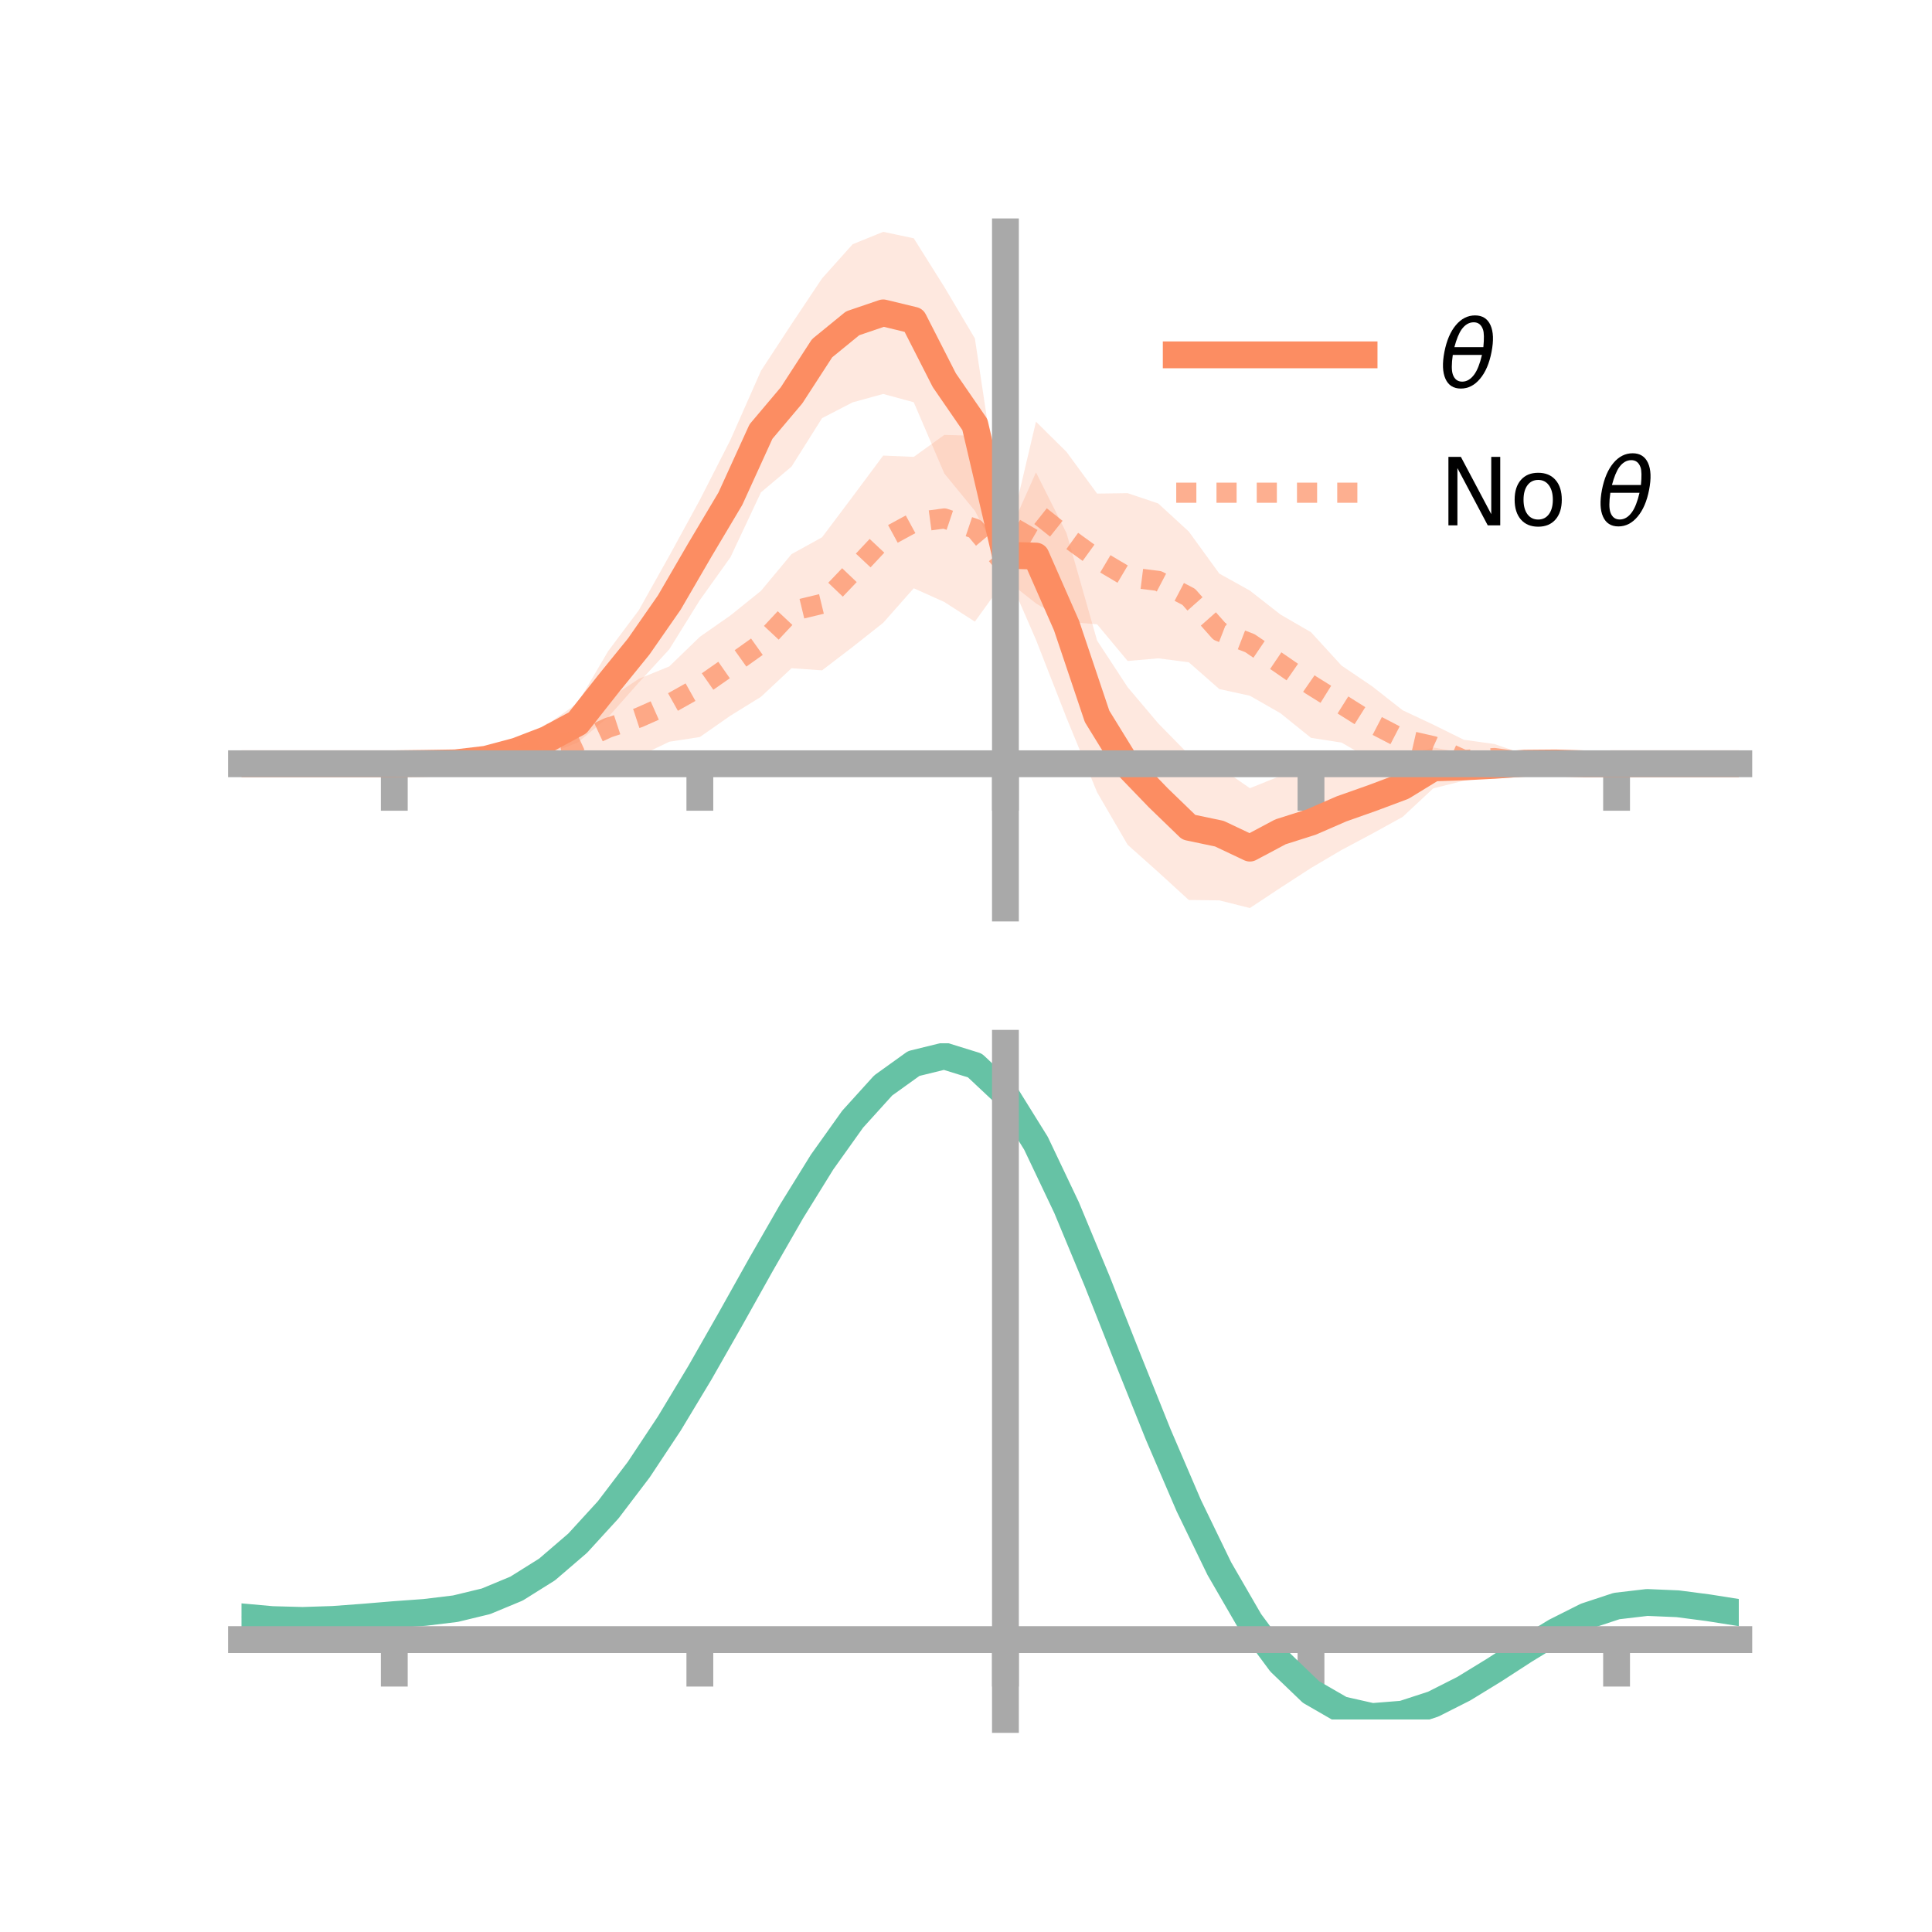 <?xml version="1.0" encoding="utf-8" standalone="no"?>
<!DOCTYPE svg PUBLIC "-//W3C//DTD SVG 1.1//EN"
  "http://www.w3.org/Graphics/SVG/1.1/DTD/svg11.dtd">
<!-- Created with matplotlib (https://matplotlib.org/) -->
<svg height="144pt" version="1.1" viewBox="0 0 144 144" width="144pt" xmlns="http://www.w3.org/2000/svg" xmlns:xlink="http://www.w3.org/1999/xlink">
 <defs>
  <style type="text/css">*{stroke-linecap:butt;stroke-linejoin:round;}</style>
 </defs>
 <g id="figure_1">
  <g id="patch_1">
   <path d="M 0 144 
L 144 144 
L 144 0 
L 0 0 
z
" style="fill:none;"/>
  </g>
  <g id="axes_1">
   <g id="patch_2">
    <path d="M 18 67.68 
L 129.6 67.68 
L 129.6 17.28 
L 18 17.28 
z
" style="fill:none;"/>
   </g>
   <g id="PolyCollection_1">
    <path clip-path="url(#pea0ceda078)" d="M 18 56.926 
L 18 56.926 
L 20.278 56.926 
L 22.555 56.926 
L 24.833 56.926 
L 27.11 56.926 
L 29.388 56.926 
L 31.665 56.722 
L 33.943 56.567 
L 36.22 56.071 
L 38.498 55.125 
L 40.776 54.007 
L 43.053 52.406 
L 45.331 48.527 
L 47.608 45.489 
L 49.886 41.425 
L 52.163 37.259 
L 54.441 32.79 
L 56.718 27.639 
L 58.996 24.158 
L 61.273 20.749 
L 63.551 18.204 
L 65.829 17.28 
L 68.106 17.761 
L 70.384 21.387 
L 72.661 25.223 
L 74.939 40.312 
L 77.216 35.209 
L 79.494 39.743 
L 81.771 47.744 
L 84.049 51.219 
L 86.327 53.915 
L 88.604 56.236 
L 90.882 57.163 
L 93.159 58.747 
L 95.437 57.83 
L 97.714 57.86 
L 99.992 57.222 
L 102.269 56.825 
L 104.547 56.374 
L 106.824 55.71 
L 109.102 56.132 
L 111.38 56.228 
L 113.657 56.385 
L 115.935 56.568 
L 118.212 56.771 
L 120.49 56.926 
L 122.767 56.926 
L 125.045 56.926 
L 127.322 56.926 
L 129.6 56.926 
L 129.6 56.926 
L 129.6 56.926 
L 127.322 56.926 
L 125.045 56.926 
L 122.767 56.926 
L 120.49 56.926 
L 118.212 57.098 
L 115.935 57.165 
L 113.657 57.389 
L 111.38 57.857 
L 109.102 58.19 
L 106.824 58.763 
L 104.547 60.886 
L 102.269 62.141 
L 99.992 63.353 
L 97.714 64.696 
L 95.437 66.172 
L 93.159 67.68 
L 90.882 67.109 
L 88.604 67.079 
L 86.327 64.999 
L 84.049 62.966 
L 81.771 59.051 
L 79.494 53.509 
L 77.216 47.687 
L 74.939 42.452 
L 72.661 38.072 
L 70.384 35.292 
L 68.106 29.982 
L 65.829 29.362 
L 63.551 29.989 
L 61.273 31.165 
L 58.996 34.779 
L 56.718 36.696 
L 54.441 41.539 
L 52.163 44.726 
L 49.886 48.394 
L 47.608 50.878 
L 45.331 53.452 
L 43.053 55.349 
L 40.776 56.212 
L 38.498 56.838 
L 36.22 57.108 
L 33.943 57.15 
L 31.665 57.073 
L 29.388 56.926 
L 27.11 56.926 
L 24.833 56.926 
L 22.555 56.926 
L 20.278 56.926 
L 18 56.926 
z
" style="fill:#fc8d62;fill-opacity:0.2;"/>
   </g>
   <g id="PolyCollection_2">
    <path clip-path="url(#pea0ceda078)" d="M 18 56.926 
L 18 56.926 
L 20.278 56.926 
L 22.555 56.926 
L 24.833 56.926 
L 27.11 56.926 
L 29.388 56.926 
L 31.665 56.794 
L 33.943 56.539 
L 36.22 56.087 
L 38.498 55.386 
L 40.776 53.914 
L 43.053 53.68 
L 45.331 52.116 
L 47.608 50.599 
L 49.886 49.67 
L 52.163 47.464 
L 54.441 45.874 
L 56.718 44.038 
L 58.996 41.303 
L 61.273 40.045 
L 63.551 37.014 
L 65.829 33.954 
L 68.106 34.053 
L 70.384 32.415 
L 72.661 32.478 
L 74.939 41.084 
L 77.216 31.429 
L 79.494 33.684 
L 81.771 36.79 
L 84.049 36.758 
L 86.327 37.525 
L 88.604 39.616 
L 90.882 42.752 
L 93.159 44.02 
L 95.437 45.802 
L 97.714 47.122 
L 99.992 49.609 
L 102.269 51.151 
L 104.547 52.939 
L 106.824 54.01 
L 109.102 55.137 
L 111.38 55.453 
L 113.657 56.238 
L 115.935 56.52 
L 118.212 56.782 
L 120.49 56.926 
L 122.767 56.926 
L 125.045 56.926 
L 127.322 56.926 
L 129.6 56.926 
L 129.6 56.926 
L 129.6 56.926 
L 127.322 56.926 
L 125.045 56.926 
L 122.767 56.926 
L 120.49 56.926 
L 118.212 57.049 
L 115.935 57.209 
L 113.657 57.38 
L 111.38 57.546 
L 109.102 58.15 
L 106.824 57.22 
L 104.547 57.248 
L 102.269 56.673 
L 99.992 55.348 
L 97.714 54.995 
L 95.437 53.159 
L 93.159 51.857 
L 90.882 51.359 
L 88.604 49.361 
L 86.327 49.069 
L 84.049 49.266 
L 81.771 46.532 
L 79.494 46.34 
L 77.216 44.975 
L 74.939 43.18 
L 72.661 46.334 
L 70.384 44.869 
L 68.106 43.845 
L 65.829 46.419 
L 63.551 48.221 
L 61.273 49.963 
L 58.996 49.806 
L 56.718 51.937 
L 54.441 53.344 
L 52.163 54.934 
L 49.886 55.285 
L 47.608 56.377 
L 45.331 56.361 
L 43.053 56.913 
L 40.776 56.998 
L 38.498 57.509 
L 36.22 57.203 
L 33.943 57.222 
L 31.665 57.049 
L 29.388 56.926 
L 27.11 56.926 
L 24.833 56.926 
L 22.555 56.926 
L 20.278 56.926 
L 18 56.926 
z
" style="fill:#fc8d62;fill-opacity:0.2;"/>
   </g>
   <g id="matplotlib.axis_1">
    <g id="xtick_1">
     <g id="line2d_1">
      <defs>
       <path d="M 0 0 
L 0 3.5 
" id="m41fdd15b85" style="stroke:#a9a9a9;stroke-width:2;"/>
      </defs>
      <g>
       <use style="fill:#a9a9a9;stroke:#a9a9a9;stroke-width:2;" x="29.388" xlink:href="#m41fdd15b85" y="56.926"/>
      </g>
     </g>
    </g>
    <g id="xtick_2">
     <g id="line2d_2">
      <g>
       <use style="fill:#a9a9a9;stroke:#a9a9a9;stroke-width:2;" x="52.163" xlink:href="#m41fdd15b85" y="56.926"/>
      </g>
     </g>
    </g>
    <g id="xtick_3">
     <g id="line2d_3">
      <g>
       <use style="fill:#a9a9a9;stroke:#a9a9a9;stroke-width:2;" x="74.939" xlink:href="#m41fdd15b85" y="56.926"/>
      </g>
     </g>
    </g>
    <g id="xtick_4">
     <g id="line2d_4">
      <g>
       <use style="fill:#a9a9a9;stroke:#a9a9a9;stroke-width:2;" x="97.714" xlink:href="#m41fdd15b85" y="56.926"/>
      </g>
     </g>
    </g>
    <g id="xtick_5">
     <g id="line2d_5">
      <g>
       <use style="fill:#a9a9a9;stroke:#a9a9a9;stroke-width:2;" x="120.49" xlink:href="#m41fdd15b85" y="56.926"/>
      </g>
     </g>
    </g>
   </g>
   <g id="matplotlib.axis_2"/>
   <g id="line2d_6">
    <path clip-path="url(#pea0ceda078)" d="M 18 56.926 
L 20.278 56.926 
L 22.555 56.926 
L 24.833 56.926 
L 27.11 56.926 
L 29.388 56.926 
L 31.665 56.897 
L 33.943 56.859 
L 36.22 56.59 
L 38.498 55.982 
L 40.776 55.109 
L 43.053 53.877 
L 45.331 50.989 
L 47.608 48.184 
L 49.886 44.91 
L 52.163 40.992 
L 54.441 37.164 
L 56.718 32.167 
L 58.996 29.468 
L 61.273 25.957 
L 63.551 24.097 
L 65.829 23.321 
L 68.106 23.872 
L 70.384 28.34 
L 72.661 31.647 
L 74.939 41.382 
L 77.216 41.448 
L 79.494 46.626 
L 81.771 53.397 
L 84.049 57.093 
L 86.327 59.457 
L 88.604 61.658 
L 90.882 62.136 
L 93.159 63.214 
L 95.437 62.001 
L 97.714 61.278 
L 99.992 60.287 
L 102.269 59.483 
L 104.547 58.63 
L 106.824 57.236 
L 109.102 57.161 
L 111.38 57.043 
L 113.657 56.887 
L 115.935 56.867 
L 118.212 56.934 
L 120.49 56.926 
L 122.767 56.926 
L 125.045 56.926 
L 127.322 56.926 
L 129.6 56.926 
" style="fill:none;stroke:#fc8d62;stroke-linecap:square;stroke-width:2;"/>
   </g>
   <g id="line2d_7">
    <path clip-path="url(#pea0ceda078)" d="M 18 56.926 
L 20.278 56.926 
L 22.555 56.926 
L 24.833 56.926 
L 27.11 56.926 
L 29.388 56.926 
L 31.665 56.922 
L 33.943 56.88 
L 36.22 56.645 
L 38.498 56.447 
L 40.776 55.456 
L 43.053 55.296 
L 45.331 54.238 
L 47.608 53.488 
L 49.886 52.477 
L 52.163 51.199 
L 54.441 49.609 
L 56.718 47.988 
L 58.996 45.554 
L 61.273 45.004 
L 63.551 42.617 
L 65.829 40.186 
L 68.106 38.949 
L 70.384 38.642 
L 72.661 39.406 
L 74.939 42.132 
L 77.216 38.202 
L 79.494 40.012 
L 81.771 41.661 
L 84.049 43.012 
L 86.327 43.297 
L 88.604 44.488 
L 90.882 47.055 
L 93.159 47.939 
L 95.437 49.48 
L 97.714 51.059 
L 99.992 52.479 
L 102.269 53.912 
L 104.547 55.094 
L 106.824 55.615 
L 109.102 56.643 
L 111.38 56.499 
L 113.657 56.809 
L 115.935 56.865 
L 118.212 56.915 
L 120.49 56.926 
L 122.767 56.926 
L 125.045 56.926 
L 127.322 56.926 
L 129.6 56.926 
" style="fill:none;stroke:#fc8d62;stroke-dasharray:1.5,1.5;stroke-dashoffset:0;stroke-opacity:0.7;stroke-width:1.5;"/>
   </g>
   <g id="patch_3">
    <path d="M 74.939 67.68 
L 74.939 17.28 
" style="fill:none;stroke:#a9a9a9;stroke-linecap:square;stroke-linejoin:miter;stroke-width:2;"/>
   </g>
   <g id="patch_4">
    <path d="M 129.6 67.68 
L 129.6 17.28 
" style="fill:none;"/>
   </g>
   <g id="patch_5">
    <path d="M 18 56.926 
L 129.6 56.926 
" style="fill:none;stroke:#a9a9a9;stroke-linecap:square;stroke-linejoin:miter;stroke-width:2;"/>
   </g>
   <g id="patch_6">
    <path d="M 18 17.28 
L 129.6 17.28 
" style="fill:none;"/>
   </g>
   <g id="legend_1">
    <g id="line2d_8">
     <path d="M 87.67 26.449 
L 101.67 26.449 
" style="fill:none;stroke:#fc8d62;stroke-linecap:square;stroke-width:2;"/>
    </g>
    <g id="line2d_9"/>
    <g id="text_1">
     <!-- $\theta$ -->
     <g transform="translate(107.27 28.899)scale(0.07 -0.07)">
      <defs>
       <path d="M 45.516 34.672 
L 14.453 34.672 
Q 12.359 20.062 14.5 13.875 
Q 17.188 6.25 24.469 6.25 
Q 31.781 6.25 37.359 13.922 
Q 42.234 20.656 45.516 34.672 
z
M 47.016 42.969 
Q 48.344 56.844 46.625 61.719 
Q 43.953 69.438 36.766 69.438 
Q 29.297 69.438 23.828 61.812 
Q 19.531 55.672 16.156 42.969 
z
M 38.188 76.766 
Q 49.906 76.766 54.594 66.406 
Q 59.281 56.109 55.719 37.844 
Q 52.203 19.625 43.453 9.281 
Q 34.766 -1.125 23.047 -1.125 
Q 11.281 -1.125 6.641 9.281 
Q 2 19.625 5.516 37.844 
Q 9.078 56.109 17.719 66.406 
Q 26.422 76.766 38.188 76.766 
z
" id="DejaVuSans-Oblique-952"/>
      </defs>
      <use transform="translate(0 0.234)" xlink:href="#DejaVuSans-Oblique-952"/>
     </g>
    </g>
    <g id="line2d_10">
     <path d="M 87.67 36.724 
L 101.67 36.724 
" style="fill:none;stroke:#fc8d62;stroke-dasharray:1.5,1.5;stroke-dashoffset:0;stroke-opacity:0.7;stroke-width:1.5;"/>
    </g>
    <g id="line2d_11"/>
    <g id="text_2">
     <!-- No $\theta$ -->
     <g transform="translate(107.27 39.174)scale(0.07 -0.07)">
      <defs>
       <path d="M 9.812 72.906 
L 23.094 72.906 
L 55.422 11.922 
L 55.422 72.906 
L 64.984 72.906 
L 64.984 0 
L 51.703 0 
L 19.391 60.984 
L 19.391 0 
L 9.812 0 
z
" id="DejaVuSans-78"/>
       <path d="M 30.609 48.391 
Q 23.391 48.391 19.188 42.75 
Q 14.984 37.109 14.984 27.297 
Q 14.984 17.484 19.156 11.844 
Q 23.344 6.203 30.609 6.203 
Q 37.797 6.203 41.984 11.859 
Q 46.188 17.531 46.188 27.297 
Q 46.188 37.016 41.984 42.703 
Q 37.797 48.391 30.609 48.391 
z
M 30.609 56 
Q 42.328 56 49.016 48.375 
Q 55.719 40.766 55.719 27.297 
Q 55.719 13.875 49.016 6.219 
Q 42.328 -1.422 30.609 -1.422 
Q 18.844 -1.422 12.172 6.219 
Q 5.516 13.875 5.516 27.297 
Q 5.516 40.766 12.172 48.375 
Q 18.844 56 30.609 56 
z
" id="DejaVuSans-111"/>
       <path id="DejaVuSans-32"/>
      </defs>
      <use transform="translate(0 0.234)" xlink:href="#DejaVuSans-78"/>
      <use transform="translate(74.805 0.234)" xlink:href="#DejaVuSans-111"/>
      <use transform="translate(135.986 0.234)" xlink:href="#DejaVuSans-32"/>
      <use transform="translate(167.773 0.234)" xlink:href="#DejaVuSans-Oblique-952"/>
     </g>
    </g>
   </g>
  </g>
  <g id="axes_2">
   <g id="patch_7">
    <path d="M 18 128.16 
L 129.6 128.16 
L 129.6 77.76 
L 18 77.76 
z
" style="fill:none;"/>
   </g>
   <g id="PolyCollection_3">
    <path clip-path="url(#p0e2db13afc)" d="M 18 120.549 
L 18 120.47 
L 20.278 120.686 
L 22.555 120.75 
L 24.833 120.669 
L 27.11 120.491 
L 29.388 120.293 
L 31.665 120.123 
L 33.943 119.84 
L 36.22 119.284 
L 38.498 118.327 
L 40.776 116.878 
L 43.053 114.884 
L 45.331 112.338 
L 47.608 109.272 
L 49.886 105.753 
L 52.163 101.883 
L 54.441 97.791 
L 56.718 93.63 
L 58.996 89.577 
L 61.273 85.819 
L 63.551 82.557 
L 65.829 79.992 
L 68.106 78.327 
L 70.384 77.76 
L 72.661 78.478 
L 74.939 80.651 
L 77.216 84.367 
L 79.494 89.229 
L 81.771 94.791 
L 84.049 100.637 
L 86.327 106.404 
L 88.604 111.792 
L 90.882 116.565 
L 93.159 120.559 
L 95.437 123.675 
L 97.714 125.881 
L 99.992 127.204 
L 102.269 127.722 
L 104.547 127.547 
L 106.824 126.817 
L 109.102 125.685 
L 111.38 124.313 
L 113.657 122.865 
L 115.935 121.499 
L 118.212 120.368 
L 120.49 119.622 
L 122.767 119.358 
L 125.045 119.46 
L 127.322 119.766 
L 129.6 120.139 
L 129.6 120.245 
L 129.6 120.245 
L 127.322 119.897 
L 125.045 119.61 
L 122.767 119.52 
L 120.49 119.79 
L 118.212 120.548 
L 115.935 121.709 
L 113.657 123.122 
L 111.38 124.624 
L 109.102 126.046 
L 106.824 127.217 
L 104.547 127.972 
L 102.269 128.16 
L 99.992 127.65 
L 97.714 126.342 
L 95.437 124.178 
L 93.159 121.142 
L 90.882 117.268 
L 88.604 112.646 
L 86.327 107.43 
L 84.049 101.843 
L 81.771 96.174 
L 79.494 90.777 
L 77.216 86.057 
L 74.939 82.45 
L 72.661 80.347 
L 70.384 79.655 
L 68.106 80.206 
L 65.829 81.812 
L 63.551 84.279 
L 61.273 87.41 
L 58.996 91.01 
L 56.718 94.886 
L 54.441 98.859 
L 52.163 102.762 
L 49.886 106.45 
L 47.608 109.804 
L 45.331 112.728 
L 43.053 115.163 
L 40.776 117.08 
L 38.498 118.485 
L 36.22 119.42 
L 33.943 119.964 
L 31.665 120.236 
L 29.388 120.395 
L 27.11 120.578 
L 24.833 120.737 
L 22.555 120.805 
L 20.278 120.744 
L 18 120.549 
z
" style="fill:#66c2a5;fill-opacity:0.2;"/>
   </g>
   <g id="matplotlib.axis_3">
    <g id="xtick_6">
     <g id="line2d_12">
      <g>
       <use style="fill:#a9a9a9;stroke:#a9a9a9;stroke-width:2;" x="29.388" xlink:href="#m41fdd15b85" y="122.205"/>
      </g>
     </g>
    </g>
    <g id="xtick_7">
     <g id="line2d_13">
      <g>
       <use style="fill:#a9a9a9;stroke:#a9a9a9;stroke-width:2;" x="52.163" xlink:href="#m41fdd15b85" y="122.205"/>
      </g>
     </g>
    </g>
    <g id="xtick_8">
     <g id="line2d_14">
      <g>
       <use style="fill:#a9a9a9;stroke:#a9a9a9;stroke-width:2;" x="74.939" xlink:href="#m41fdd15b85" y="122.205"/>
      </g>
     </g>
    </g>
    <g id="xtick_9">
     <g id="line2d_15">
      <g>
       <use style="fill:#a9a9a9;stroke:#a9a9a9;stroke-width:2;" x="97.714" xlink:href="#m41fdd15b85" y="122.205"/>
      </g>
     </g>
    </g>
    <g id="xtick_10">
     <g id="line2d_16">
      <g>
       <use style="fill:#a9a9a9;stroke:#a9a9a9;stroke-width:2;" x="120.49" xlink:href="#m41fdd15b85" y="122.205"/>
      </g>
     </g>
    </g>
   </g>
   <g id="matplotlib.axis_4"/>
   <g id="line2d_17">
    <path clip-path="url(#p0e2db13afc)" d="M 18 120.51 
L 20.278 120.715 
L 22.555 120.777 
L 24.833 120.703 
L 27.11 120.534 
L 29.388 120.344 
L 31.665 120.179 
L 33.943 119.902 
L 36.22 119.352 
L 38.498 118.406 
L 40.776 116.979 
L 43.053 115.023 
L 45.331 112.533 
L 47.608 109.538 
L 49.886 106.102 
L 52.163 102.323 
L 54.441 98.325 
L 56.718 94.258 
L 58.996 90.293 
L 61.273 86.615 
L 63.551 83.418 
L 65.829 80.902 
L 68.106 79.267 
L 70.384 78.708 
L 72.661 79.413 
L 74.939 81.551 
L 77.216 85.212 
L 79.494 90.003 
L 81.771 95.482 
L 84.049 101.24 
L 86.327 106.917 
L 88.604 112.219 
L 90.882 116.917 
L 93.159 120.851 
L 95.437 123.927 
L 97.714 126.112 
L 99.992 127.427 
L 102.269 127.941 
L 104.547 127.76 
L 106.824 127.017 
L 109.102 125.865 
L 111.38 124.469 
L 113.657 122.993 
L 115.935 121.604 
L 118.212 120.458 
L 120.49 119.706 
L 122.767 119.439 
L 125.045 119.535 
L 127.322 119.832 
L 129.6 120.192 
" style="fill:none;stroke:#66c2a5;stroke-linecap:square;stroke-width:2;"/>
   </g>
   <g id="patch_8">
    <path d="M 74.939 128.16 
L 74.939 77.76 
" style="fill:none;stroke:#a9a9a9;stroke-linecap:square;stroke-linejoin:miter;stroke-width:2;"/>
   </g>
   <g id="patch_9">
    <path d="M 129.6 128.16 
L 129.6 77.76 
" style="fill:none;"/>
   </g>
   <g id="patch_10">
    <path d="M 18 122.205 
L 129.6 122.205 
" style="fill:none;stroke:#a9a9a9;stroke-linecap:square;stroke-linejoin:miter;stroke-width:2;"/>
   </g>
   <g id="patch_11">
    <path d="M 18 77.76 
L 129.6 77.76 
" style="fill:none;"/>
   </g>
  </g>
 </g>
 <defs>
  <clipPath id="pea0ceda078">
   <rect height="50.4" width="111.6" x="18" y="17.28"/>
  </clipPath>
  <clipPath id="p0e2db13afc">
   <rect height="50.4" width="111.6" x="18" y="77.76"/>
  </clipPath>
 </defs>
</svg>
